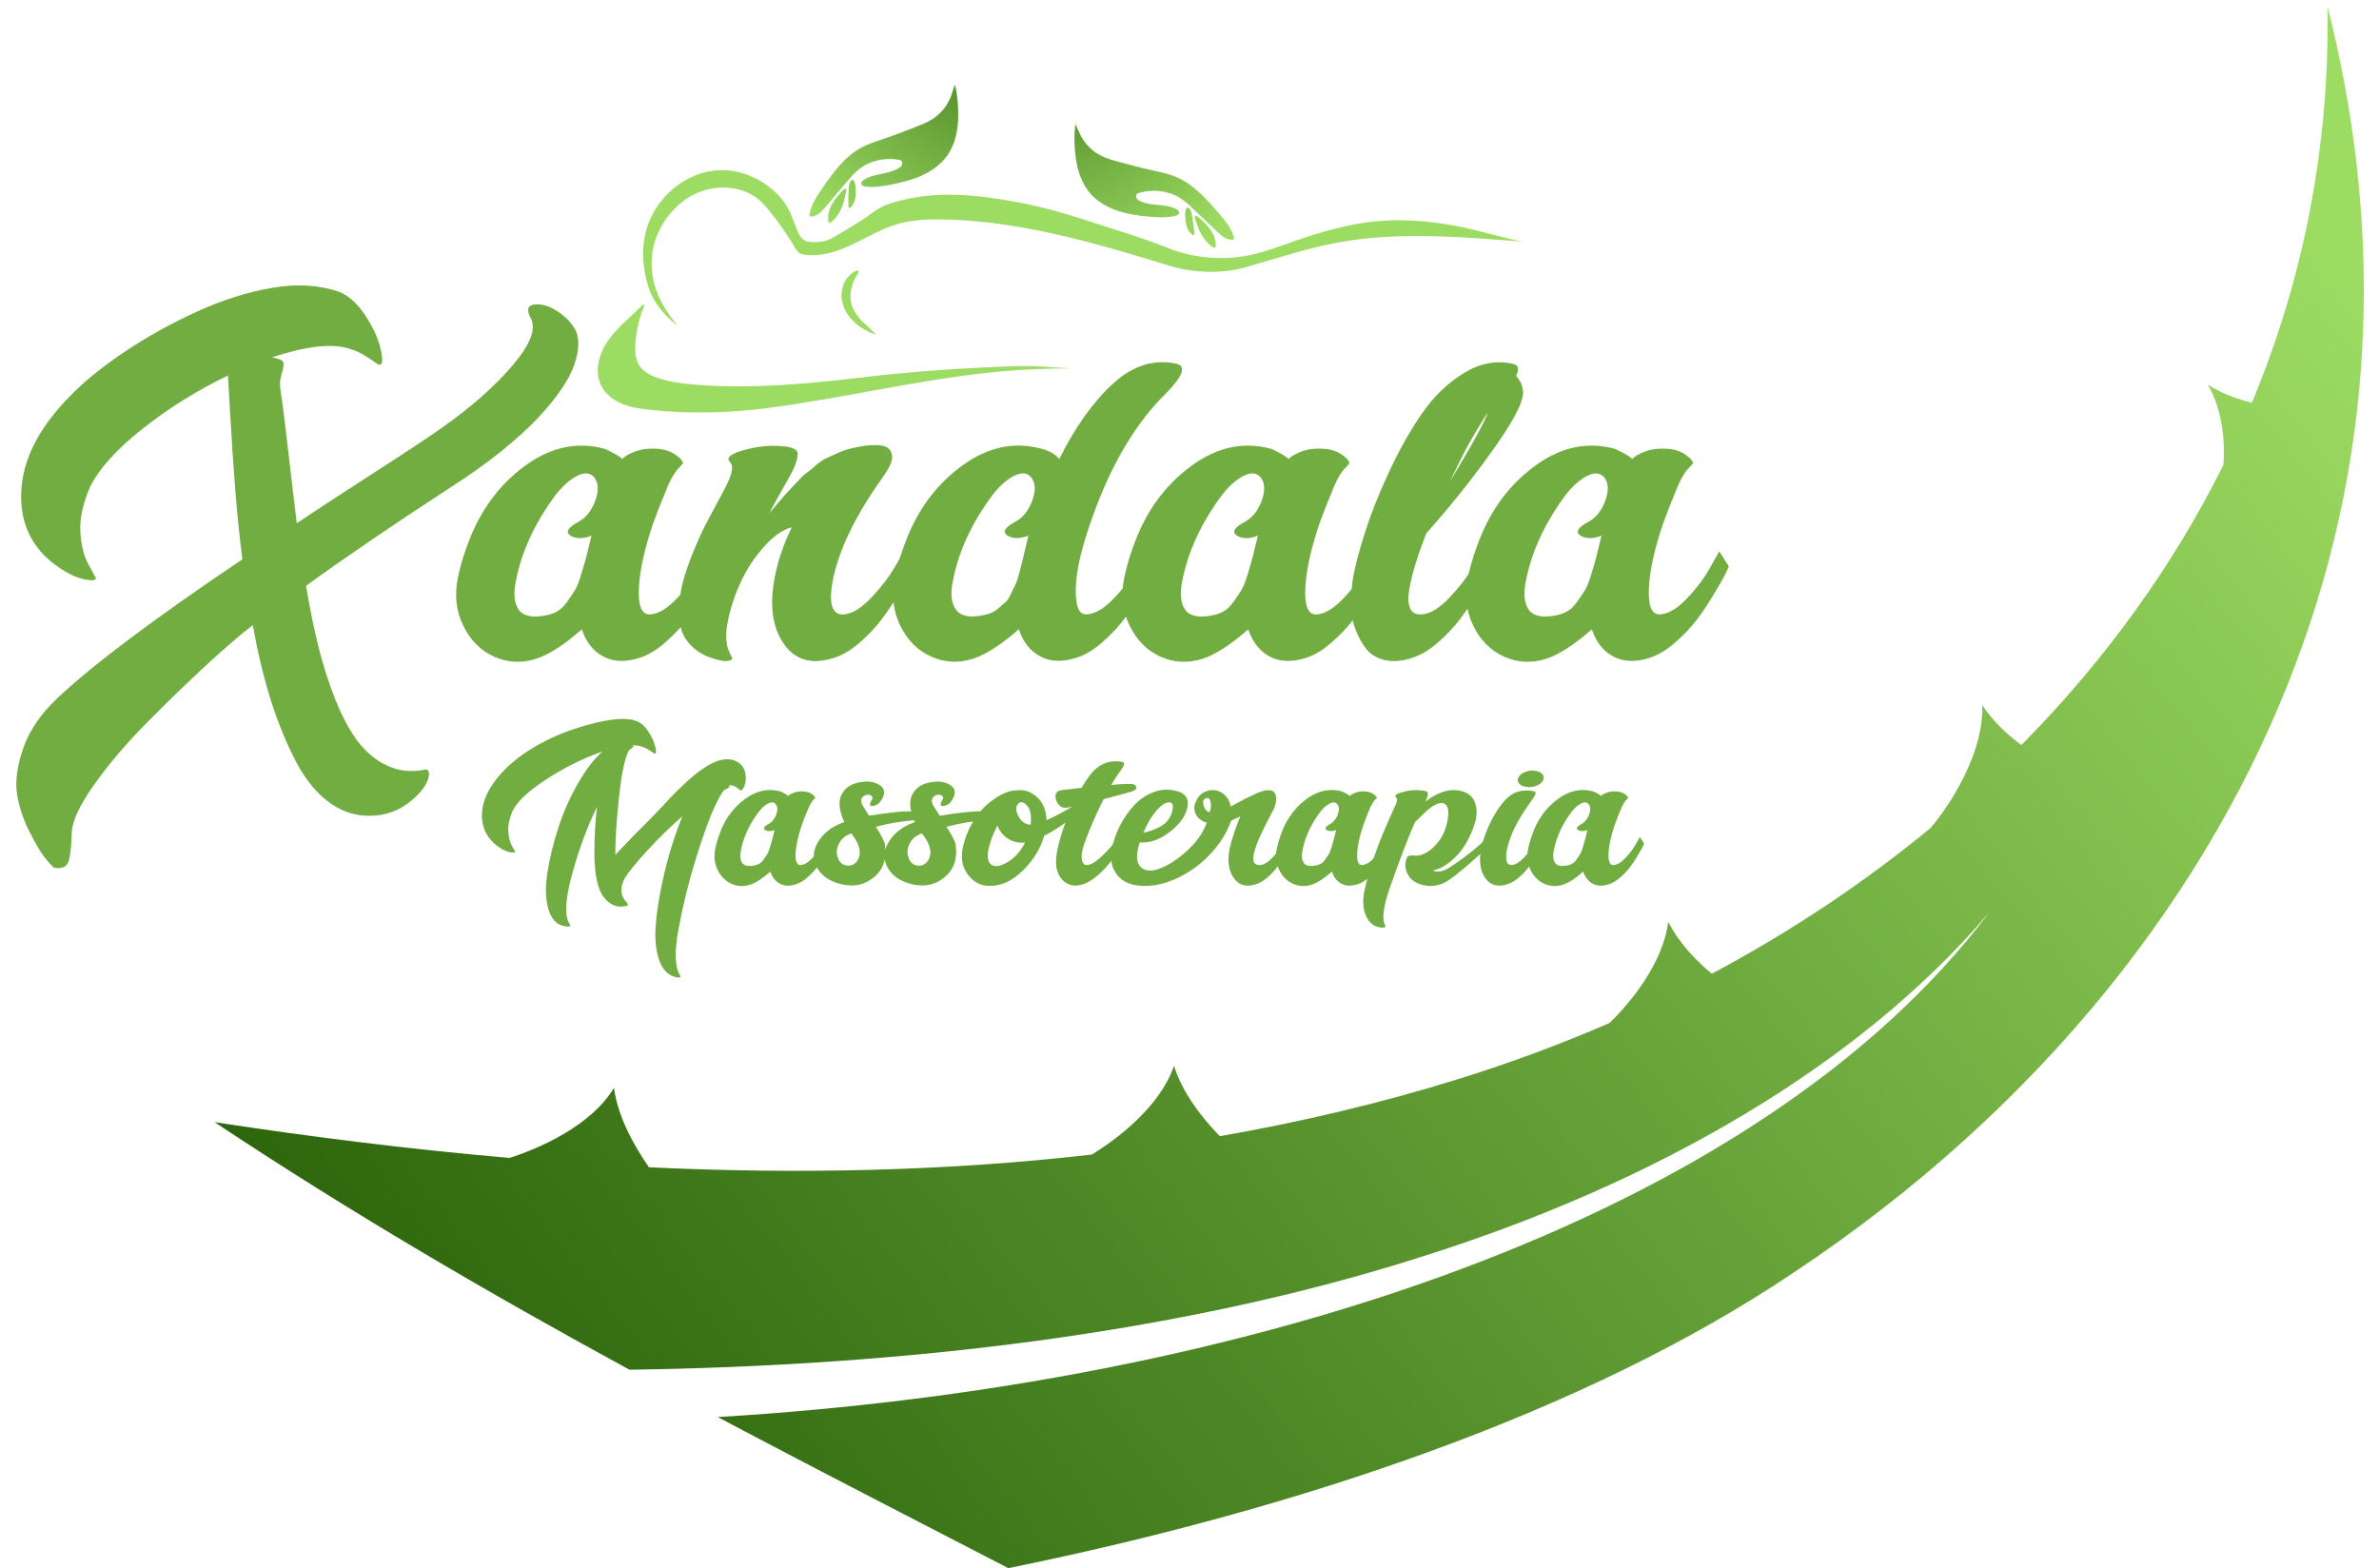 <svg width="135" height="89" viewBox="0 0 135 89" fill="none" xmlns="http://www.w3.org/2000/svg">
<path d="M5.363 32.681C5.514 32.848 5.446 32.933 5.16 32.933C4.553 32.902 3.872 32.606 3.114 32.044C1.901 31.133 1.266 29.925 1.205 28.422C1.115 26.371 2.084 24.344 4.115 22.338C4.903 21.548 5.91 20.742 7.138 19.922C8.366 19.102 9.71 18.357 11.171 17.689C12.633 17.022 14.06 16.57 15.456 16.334C16.849 16.099 18.1 16.171 19.205 16.549C19.767 16.763 20.268 17.205 20.715 17.882C21.164 18.559 21.454 19.189 21.592 19.773C21.728 20.357 21.72 20.665 21.569 20.695C21.509 20.71 21.411 20.665 21.273 20.557C21.136 20.451 20.928 20.315 20.647 20.147C20.366 19.981 20.061 19.85 19.727 19.759C18.743 19.485 17.309 19.661 15.431 20.283C15.81 20.344 16.021 20.434 16.069 20.555C16.114 20.676 16.087 20.89 15.989 21.194C15.891 21.499 15.865 21.794 15.91 22.083C16.016 22.752 16.174 24.013 16.387 25.866C16.601 27.719 16.751 28.995 16.842 29.692C17.841 29.025 18.99 28.273 20.285 27.437C21.581 26.601 22.635 25.919 23.444 25.386C24.255 24.854 24.834 24.459 25.182 24.2C26.757 23.092 28.058 21.941 29.078 20.748C30.102 19.557 30.445 18.655 30.113 18.049C29.855 17.563 29.948 17.304 30.385 17.273C30.9 17.243 31.445 17.472 32.022 17.958C32.263 18.171 32.454 18.391 32.591 18.619C32.742 18.863 32.818 19.154 32.818 19.497C32.818 19.839 32.746 20.226 32.603 20.659C32.459 21.092 32.209 21.571 31.854 22.094C31.498 22.618 31.049 23.164 30.513 23.735C29.976 24.304 29.293 24.922 28.467 25.592C27.641 26.261 26.706 26.928 25.661 27.598C22.327 29.77 19.563 31.653 17.366 33.248C17.579 34.509 17.809 35.648 18.06 36.666C18.311 37.684 18.628 38.682 19.014 39.663C19.399 40.642 19.827 41.444 20.297 42.068C20.766 42.69 21.328 43.155 21.979 43.457C22.629 43.76 23.334 43.837 24.092 43.684C24.258 43.654 24.343 43.737 24.343 43.936C24.328 44.346 24.047 44.801 23.502 45.302C22.882 45.879 22.161 46.206 21.343 46.282C20.404 46.372 19.548 46.147 18.775 45.609C18.002 45.07 17.34 44.268 16.785 43.204C16.231 42.139 15.759 40.983 15.365 39.729C14.971 38.476 14.63 37.06 14.343 35.481C13.63 36.028 12.748 36.787 11.696 37.759C10.642 38.731 9.529 39.81 8.356 40.994C7.181 42.179 6.182 43.351 5.356 44.514C4.53 45.677 4.102 46.584 4.072 47.236C4.042 48.238 3.959 48.84 3.821 49.036C3.67 49.25 3.412 49.318 3.048 49.242C2.912 49.106 2.744 48.919 2.548 48.684C2.352 48.448 2.067 47.97 1.696 47.25C1.324 46.528 1.083 45.803 0.968 45.074C0.855 44.344 0.972 43.474 1.32 42.465C1.669 41.455 2.32 40.502 3.276 39.606C5.29 37.708 8.782 35.088 13.753 31.745C13.587 30.424 13.449 29.08 13.344 27.713C13.238 26.346 13.148 24.991 13.07 23.646C12.995 22.302 12.95 21.523 12.935 21.311C11.177 22.162 9.563 23.168 8.094 24.331C6.625 25.491 5.631 26.59 5.116 27.622C4.707 28.564 4.522 29.411 4.56 30.163C4.598 30.915 4.745 31.526 5.003 31.997L5.367 32.681H5.363Z" fill="#71AD41"/>
<path d="M26.747 30.36C27.458 28.673 28.516 27.337 29.917 26.35C31.318 25.363 32.77 25.066 34.269 25.461C34.345 25.476 34.524 25.559 34.803 25.713C35.082 25.864 35.254 25.979 35.314 26.055C35.419 25.917 35.653 25.777 36.017 25.633C36.381 25.49 36.824 25.437 37.347 25.474C37.869 25.512 38.305 25.715 38.653 26.078C38.699 26.138 38.729 26.187 38.744 26.227C38.759 26.265 38.755 26.299 38.733 26.329C38.71 26.359 38.672 26.403 38.62 26.454C38.567 26.507 38.506 26.571 38.438 26.647C38.371 26.724 38.289 26.837 38.199 26.989C38.108 27.142 38.018 27.316 37.927 27.512C37.563 28.378 37.277 29.108 37.064 29.7C36.579 31.127 36.309 32.343 36.257 33.345C36.204 34.347 36.396 34.857 36.836 34.872C37.305 34.872 37.824 34.575 38.393 33.984C38.961 33.392 39.411 32.793 39.745 32.184L40.245 31.295L40.79 32.139C40.745 32.26 40.673 32.42 40.573 32.617C40.475 32.815 40.266 33.178 39.949 33.712C39.63 34.243 39.31 34.725 38.983 35.158C38.657 35.591 38.248 36.024 37.756 36.457C37.264 36.889 36.775 37.183 36.291 37.334C35.502 37.591 34.82 37.568 34.245 37.266C33.668 36.961 33.258 36.445 33.017 35.717C32.031 36.583 31.177 37.137 30.449 37.381C29.615 37.655 28.812 37.615 28.039 37.268C27.266 36.92 26.679 36.326 26.277 35.49C25.876 34.655 25.782 33.736 25.993 32.734C26.144 32.004 26.394 31.214 26.743 30.363L26.747 30.36ZM30.747 34.961C31.033 34.931 31.295 34.859 31.531 34.746C31.765 34.632 31.978 34.441 32.167 34.177C32.355 33.912 32.508 33.687 32.621 33.504C32.734 33.322 32.861 33.006 32.996 32.558C33.132 32.11 33.226 31.779 33.279 31.568C33.332 31.354 33.428 30.968 33.564 30.405C33.079 30.587 32.685 30.587 32.382 30.405C32.095 30.224 32.191 29.987 32.678 29.698L32.836 29.607C33.23 29.395 33.532 29.031 33.745 28.514C33.926 28.044 33.967 27.664 33.869 27.375C33.771 27.085 33.592 26.919 33.336 26.873C33.077 26.843 32.759 26.964 32.382 27.238C32.002 27.512 31.616 27.938 31.222 28.514C30.177 30.032 29.517 31.575 29.244 33.141C29.138 33.763 29.198 34.245 29.425 34.587C29.651 34.929 30.092 35.054 30.743 34.963L30.747 34.961Z" fill="#71AD41"/>
<path d="M41.382 27.19C41.58 26.719 41.595 26.4 41.428 26.233C41.201 26.006 41.405 25.793 42.04 25.596C42.919 25.324 43.768 25.239 44.586 25.345C45.026 25.405 45.254 25.536 45.269 25.732C45.269 26.052 45.118 26.483 44.814 27.031C44.769 27.107 44.601 27.404 44.315 27.92C44.026 28.436 43.807 28.838 43.655 29.128C43.715 29.052 43.889 28.848 44.177 28.513C44.465 28.179 44.647 27.974 44.722 27.897C44.797 27.819 44.961 27.645 45.21 27.373C45.461 27.099 45.642 26.925 45.755 26.85C45.868 26.774 46.042 26.634 46.278 26.428C46.511 26.224 46.717 26.084 46.891 26.006C47.064 25.931 47.273 25.836 47.517 25.723C47.758 25.609 48.005 25.521 48.256 25.46C48.507 25.4 48.774 25.347 49.063 25.301C49.517 25.241 49.877 25.244 50.143 25.313C50.407 25.381 50.568 25.556 50.62 25.836C50.673 26.118 50.487 26.547 50.064 27.124C48.52 29.296 47.579 31.255 47.245 33.001C47.032 34.172 47.192 34.794 47.722 34.871H47.88C48.35 34.841 48.869 34.525 49.438 33.926C50.006 33.327 50.456 32.739 50.79 32.16L51.29 31.294L51.835 32.137C51.79 32.258 51.718 32.419 51.62 32.616C51.522 32.814 51.312 33.177 50.994 33.71C50.675 34.242 50.355 34.724 50.028 35.157C49.702 35.59 49.293 36.022 48.801 36.455C48.309 36.888 47.82 37.181 47.336 37.333C46.078 37.743 45.124 37.476 44.473 36.535C43.822 35.593 43.655 34.325 43.973 32.731C44.139 31.835 44.458 30.901 44.928 29.929C44.428 30.05 43.905 30.415 43.359 31.022C42.814 31.631 42.367 32.313 42.018 33.073C41.669 33.833 41.424 34.605 41.279 35.385C41.133 36.168 41.215 36.796 41.518 37.264C41.593 37.403 41.533 37.482 41.337 37.505C41.139 37.527 41.011 37.523 40.95 37.493C40.313 37.372 39.802 37.147 39.416 36.82C39.029 36.493 38.776 36.124 38.656 35.714C38.535 35.304 38.497 34.826 38.542 34.279C38.588 33.733 38.69 33.202 38.85 32.684C39.008 32.168 39.214 31.614 39.465 31.02C39.715 30.428 39.957 29.916 40.192 29.483C40.426 29.05 40.666 28.606 40.909 28.15C41.152 27.695 41.311 27.375 41.386 27.194L41.382 27.19Z" fill="#71AD41"/>
<path d="M66.79 20.65C67.32 20.803 67.117 21.357 66.177 22.314C64.496 23.955 63.125 26.233 62.065 29.148C61.246 31.366 60.92 33.029 61.088 34.137C61.148 34.623 61.329 34.867 61.633 34.867C62.102 34.867 62.621 34.57 63.191 33.978C63.758 33.386 64.209 32.787 64.543 32.178L65.042 31.29L65.587 32.133C65.542 32.254 65.47 32.415 65.372 32.611C65.272 32.81 65.065 33.173 64.746 33.706C64.428 34.237 64.107 34.719 63.781 35.152C63.455 35.585 63.045 36.018 62.553 36.451C62.061 36.884 61.573 37.177 61.088 37.328C60.3 37.585 59.617 37.563 59.042 37.26C58.465 36.956 58.056 36.44 57.814 35.712C56.828 36.578 55.974 37.132 55.246 37.376C54.413 37.65 53.609 37.61 52.836 37.262C52.063 36.914 51.477 36.321 51.075 35.485C50.673 34.649 50.577 33.731 50.79 32.729C50.941 31.999 51.192 31.209 51.541 30.358C52.252 28.672 53.309 27.335 54.711 26.348C56.112 25.361 57.564 25.064 59.063 25.459C59.517 25.565 59.866 25.764 60.109 26.051C61.018 24.229 62.036 22.799 63.166 21.767C64.294 20.733 65.502 20.363 66.79 20.65ZM58.359 30.401C57.875 30.583 57.481 30.583 57.177 30.401C56.89 30.22 56.987 29.983 57.473 29.694L57.632 29.604C58.026 29.392 58.327 29.027 58.54 28.511C58.721 28.04 58.763 27.66 58.665 27.371C58.567 27.082 58.388 26.915 58.131 26.87C57.873 26.84 57.554 26.961 57.177 27.235C56.798 27.509 56.413 27.934 56.017 28.511C54.973 30.029 54.313 31.572 54.041 33.137C53.935 33.759 54 34.241 54.233 34.583C54.467 34.925 54.905 35.05 55.54 34.959C55.768 34.929 55.972 34.884 56.155 34.823C56.336 34.763 56.502 34.664 56.655 34.526C56.806 34.389 56.934 34.279 57.041 34.196C57.147 34.112 57.252 33.952 57.36 33.717C57.467 33.483 57.55 33.311 57.611 33.205C57.671 33.099 57.743 32.889 57.826 32.577C57.909 32.265 57.965 32.05 57.995 31.929C58.026 31.808 58.086 31.553 58.176 31.167C58.267 30.779 58.327 30.526 58.358 30.403L58.359 30.401Z" fill="#71AD41"/>
<path d="M64.563 30.36C65.274 28.673 66.332 27.337 67.733 26.35C69.134 25.363 70.586 25.066 72.085 25.461C72.161 25.476 72.34 25.559 72.619 25.713C72.898 25.864 73.07 25.979 73.13 26.055C73.236 25.917 73.47 25.777 73.834 25.633C74.197 25.49 74.641 25.437 75.163 25.474C75.685 25.512 76.121 25.715 76.47 26.078C76.515 26.138 76.545 26.187 76.56 26.227C76.575 26.265 76.572 26.299 76.549 26.329C76.526 26.359 76.489 26.403 76.436 26.454C76.383 26.507 76.323 26.571 76.255 26.647C76.187 26.724 76.106 26.837 76.015 26.989C75.925 27.142 75.834 27.316 75.744 27.512C75.38 28.378 75.093 29.108 74.88 29.7C74.395 31.127 74.126 32.343 74.073 33.345C74.02 34.347 74.213 34.857 74.652 34.872C75.121 34.872 75.64 34.575 76.21 33.984C76.777 33.392 77.228 32.793 77.562 32.184L78.061 31.295L78.606 32.139C78.561 32.26 78.489 32.42 78.389 32.617C78.291 32.815 78.082 33.178 77.765 33.712C77.447 34.243 77.126 34.725 76.8 35.158C76.474 35.591 76.064 36.024 75.572 36.457C75.08 36.889 74.592 37.183 74.107 37.334C73.319 37.591 72.636 37.568 72.061 37.266C71.484 36.961 71.075 36.445 70.833 35.717C69.847 36.583 68.993 37.137 68.265 37.381C67.431 37.655 66.628 37.615 65.855 37.268C65.082 36.92 64.495 36.326 64.094 35.49C63.692 34.655 63.598 33.736 63.809 32.734C63.96 32.004 64.211 31.214 64.559 30.363L64.563 30.36ZM68.563 34.961C68.85 34.931 69.112 34.859 69.347 34.746C69.581 34.632 69.794 34.441 69.983 34.177C70.171 33.912 70.324 33.687 70.437 33.504C70.55 33.322 70.677 33.006 70.813 32.558C70.948 32.11 71.043 31.779 71.095 31.568C71.148 31.354 71.244 30.968 71.38 30.405C70.895 30.587 70.501 30.587 70.198 30.405C69.911 30.224 70.007 29.987 70.494 29.698L70.652 29.607C71.046 29.395 71.348 29.031 71.561 28.514C71.742 28.044 71.784 27.664 71.686 27.375C71.588 27.085 71.409 26.919 71.152 26.873C70.894 26.843 70.575 26.964 70.198 27.238C69.819 27.512 69.432 27.938 69.038 28.514C67.993 30.032 67.333 31.575 67.06 33.141C66.954 33.763 67.015 34.245 67.241 34.587C67.467 34.929 67.909 35.054 68.559 34.963L68.563 34.961Z" fill="#71AD41"/>
<path d="M80.153 37.329C79.577 37.525 79.057 37.571 78.595 37.465C78.133 37.359 77.777 37.145 77.528 36.828C77.277 36.508 77.069 36.124 76.902 35.676C76.736 35.228 76.655 34.746 76.662 34.228C76.67 33.712 76.711 33.211 76.787 32.725C76.937 31.98 77.173 31.111 77.49 30.116C77.809 29.122 78.255 28.005 78.831 26.768C79.406 25.53 80.028 24.43 80.694 23.464C81.361 22.499 82.151 21.736 83.068 21.174C83.984 20.613 84.912 20.437 85.851 20.651C86.17 20.711 86.23 20.94 86.032 21.335C86.243 21.562 86.374 21.828 86.419 22.133C86.524 22.649 85.987 23.743 84.805 25.413C83.622 27.084 82.334 28.702 80.941 30.266C80.683 30.92 80.475 31.508 80.317 32.032C80.158 32.555 80.039 33.045 79.964 33.5C79.889 33.956 79.911 34.306 80.032 34.548C80.153 34.792 80.373 34.898 80.692 34.867C81.161 34.837 81.68 34.521 82.249 33.922C82.817 33.323 83.268 32.735 83.602 32.156L84.101 31.29L84.646 32.133C84.601 32.255 84.529 32.415 84.431 32.612C84.333 32.81 84.124 33.173 83.805 33.706C83.487 34.238 83.166 34.72 82.84 35.153C82.513 35.586 82.104 36.019 81.612 36.452C81.12 36.885 80.632 37.178 80.147 37.329H80.153ZM82.266 27.349C83.554 25.222 84.273 23.908 84.426 23.407C83.971 24.12 83.607 24.728 83.334 25.229C83.213 25.411 82.857 26.118 82.266 27.349Z" fill="#71AD41"/>
<path d="M84.062 30.36C84.773 28.673 85.831 27.337 87.232 26.35C88.633 25.363 90.085 25.066 91.584 25.461C91.659 25.476 91.838 25.559 92.118 25.713C92.397 25.864 92.568 25.979 92.629 26.055C92.734 25.917 92.968 25.777 93.332 25.633C93.696 25.49 94.139 25.437 94.661 25.474C95.184 25.512 95.619 25.715 95.968 26.078C96.013 26.138 96.044 26.187 96.059 26.227C96.074 26.265 96.07 26.299 96.047 26.329C96.025 26.359 95.987 26.403 95.934 26.454C95.881 26.507 95.821 26.571 95.753 26.647C95.685 26.724 95.604 26.837 95.514 26.989C95.423 27.142 95.333 27.316 95.242 27.512C94.878 28.378 94.592 29.108 94.379 29.7C93.894 31.127 93.624 32.343 93.571 33.345C93.519 34.347 93.711 34.857 94.15 34.872C94.62 34.872 95.138 34.575 95.708 33.984C96.275 33.392 96.726 32.793 97.06 32.184L97.56 31.295L98.105 32.139C98.059 32.26 97.988 32.42 97.888 32.617C97.79 32.815 97.58 33.178 97.264 33.712C96.945 34.243 96.624 34.725 96.298 35.158C95.972 35.591 95.563 36.024 95.07 36.457C94.578 36.889 94.09 37.183 93.605 37.334C92.817 37.591 92.135 37.568 91.559 37.266C90.982 36.961 90.573 36.445 90.332 35.717C89.346 36.583 88.491 37.137 87.763 37.381C86.93 37.655 86.127 37.615 85.353 37.268C84.58 36.92 83.994 36.326 83.592 35.49C83.191 34.655 83.096 33.736 83.307 32.734C83.458 32.004 83.709 31.214 84.058 30.363L84.062 30.36ZM88.061 34.961C88.348 34.931 88.61 34.859 88.846 34.746C89.08 34.632 89.293 34.441 89.481 34.177C89.67 33.912 89.823 33.687 89.936 33.504C90.049 33.322 90.175 33.006 90.311 32.558C90.447 32.11 90.541 31.779 90.594 31.568C90.647 31.354 90.743 30.968 90.879 30.405C90.394 30.587 90 30.587 89.696 30.405C89.41 30.224 89.506 29.987 89.992 29.698L90.151 29.607C90.545 29.395 90.847 29.031 91.06 28.514C91.241 28.044 91.282 27.664 91.184 27.375C91.086 27.085 90.907 26.919 90.65 26.873C90.392 26.843 90.073 26.964 89.696 27.238C89.317 27.512 88.931 27.938 88.537 28.514C87.492 30.032 86.832 31.575 86.558 33.141C86.453 33.763 86.513 34.245 86.739 34.587C86.966 34.929 87.407 35.054 88.058 34.963L88.061 34.961Z" fill="#71AD41"/>
<path d="M34.187 42.653C33.136 43.018 32.093 43.53 31.06 44.192C30.027 44.854 29.369 45.464 29.086 46.024C28.905 46.449 28.824 46.829 28.843 47.164C28.863 47.498 28.927 47.771 29.035 47.979L29.206 48.283C29.267 48.357 29.237 48.391 29.116 48.385C28.854 48.385 28.554 48.26 28.216 48.011C27.672 47.599 27.381 47.058 27.347 46.391C27.321 45.729 27.549 45.063 28.035 44.396C28.52 43.729 29.167 43.131 29.98 42.609C30.792 42.086 31.692 41.662 32.682 41.339C34.324 40.812 35.469 40.674 36.116 40.923C36.37 41.018 36.597 41.216 36.793 41.521C36.987 41.825 37.117 42.107 37.181 42.366C37.245 42.625 37.243 42.763 37.177 42.776C37.151 42.776 37.104 42.751 37.04 42.704C36.976 42.657 36.881 42.596 36.757 42.523C36.632 42.449 36.495 42.39 36.348 42.35C36.24 42.316 36.078 42.3 35.863 42.3C35.897 42.3 35.92 42.315 35.929 42.345C35.94 42.375 35.935 42.402 35.914 42.42C35.901 42.434 35.857 42.466 35.782 42.517C35.706 42.568 35.667 42.609 35.661 42.644C35.439 43.09 35.26 43.971 35.122 45.286C34.984 46.602 34.914 47.68 34.914 48.517C35.554 47.837 36.278 47.094 37.087 46.29C37.181 46.196 37.323 46.047 37.511 45.844C37.7 45.642 37.879 45.451 38.047 45.271C38.215 45.094 38.416 44.889 38.654 44.664C38.89 44.438 39.11 44.237 39.316 44.061C39.521 43.886 39.746 43.719 39.993 43.56C40.238 43.402 40.466 43.284 40.675 43.205C40.883 43.127 41.096 43.092 41.311 43.093C41.526 43.097 41.722 43.156 41.897 43.271C42.12 43.421 42.252 43.629 42.297 43.895C42.34 44.162 42.325 44.39 42.252 44.583C42.178 44.776 42.105 44.869 42.029 44.861C42.022 44.861 41.952 44.808 41.816 44.704C41.682 44.6 41.524 44.555 41.341 44.568C41.375 44.576 41.394 44.595 41.398 44.629C41.401 44.663 41.39 44.685 41.362 44.7L41.069 44.863C40.941 45.018 40.777 45.313 40.575 45.744C40.259 46.419 39.897 47.415 39.489 48.731C39.082 50.049 38.756 51.367 38.511 52.692C38.264 54.015 38.294 54.906 38.596 55.365C38.643 55.425 38.622 55.461 38.535 55.471C38.447 55.48 38.39 55.478 38.364 55.465C37.905 55.357 37.585 55.026 37.4 54.473C37.215 53.919 37.151 53.276 37.208 52.542C37.264 51.809 37.383 51.024 37.56 50.183C37.737 49.344 37.932 48.597 38.141 47.945C38.35 47.292 38.544 46.754 38.727 46.33C38.047 46.91 37.368 47.572 36.693 48.315C36.016 49.058 35.601 49.574 35.446 49.864C35.339 50.06 35.277 50.264 35.265 50.482C35.252 50.697 35.312 50.896 35.446 51.079C35.588 51.234 35.65 51.332 35.633 51.372C35.616 51.412 35.488 51.44 35.245 51.453C35.09 51.461 34.935 51.429 34.781 51.357C34.626 51.285 34.462 51.153 34.29 50.956C34.119 50.76 33.983 50.446 33.881 50.009C33.779 49.574 33.73 49.041 33.73 48.413C33.73 47.461 33.781 46.587 33.881 45.791C33.308 46.96 32.831 48.257 32.446 49.686C32.061 51.113 32.029 52.043 32.344 52.474C32.391 52.535 32.371 52.571 32.284 52.58C32.195 52.59 32.139 52.588 32.112 52.575C31.641 52.527 31.317 52.221 31.137 51.658C30.96 51.094 30.932 50.4 31.056 49.576C31.181 48.754 31.386 47.897 31.673 47.009C31.96 46.12 32.331 45.277 32.789 44.477C33.248 43.678 33.715 43.067 34.194 42.649L34.187 42.653Z" fill="#71AD41"/>
<path d="M40.922 47.09C41.239 46.341 41.708 45.748 42.331 45.307C42.953 44.869 43.598 44.736 44.265 44.912C44.299 44.92 44.379 44.958 44.503 45.024C44.627 45.092 44.703 45.143 44.731 45.177C44.778 45.116 44.882 45.054 45.044 44.99C45.206 44.925 45.403 44.903 45.635 44.92C45.866 44.937 46.061 45.026 46.215 45.188C46.236 45.215 46.249 45.237 46.255 45.254C46.262 45.271 46.261 45.286 46.251 45.3C46.242 45.313 46.225 45.332 46.2 45.356C46.176 45.381 46.149 45.409 46.119 45.441C46.089 45.474 46.053 45.527 46.014 45.593C45.974 45.661 45.932 45.738 45.893 45.825C45.731 46.211 45.602 46.534 45.508 46.797C45.293 47.432 45.172 47.973 45.15 48.417C45.125 48.863 45.212 49.088 45.408 49.096C45.617 49.096 45.848 48.964 46.1 48.701C46.353 48.438 46.553 48.172 46.702 47.901L46.924 47.506L47.168 47.88C47.147 47.933 47.115 48.005 47.071 48.092C47.028 48.181 46.936 48.342 46.794 48.578C46.653 48.814 46.51 49.028 46.364 49.221C46.219 49.414 46.038 49.606 45.819 49.797C45.6 49.99 45.382 50.121 45.169 50.187C44.818 50.3 44.514 50.291 44.26 50.157C44.003 50.022 43.822 49.792 43.715 49.468C43.277 49.854 42.896 50.1 42.574 50.208C42.203 50.329 41.846 50.313 41.503 50.157C41.16 50.002 40.899 49.739 40.72 49.366C40.541 48.994 40.5 48.587 40.594 48.141C40.662 47.818 40.773 47.466 40.928 47.088L40.922 47.09ZM42.7 49.136C42.828 49.122 42.945 49.09 43.049 49.039C43.155 48.988 43.247 48.905 43.332 48.786C43.417 48.667 43.483 48.569 43.534 48.487C43.585 48.406 43.639 48.266 43.7 48.068C43.76 47.869 43.802 47.721 43.826 47.627C43.851 47.532 43.892 47.361 43.952 47.111C43.737 47.192 43.562 47.192 43.426 47.111C43.298 47.03 43.341 46.926 43.556 46.797L43.628 46.757C43.803 46.663 43.937 46.502 44.032 46.272C44.113 46.062 44.132 45.893 44.088 45.765C44.043 45.636 43.966 45.562 43.851 45.542C43.737 45.529 43.596 45.581 43.426 45.704C43.257 45.825 43.087 46.014 42.911 46.272C42.446 46.946 42.153 47.633 42.033 48.327C41.986 48.602 42.012 48.818 42.114 48.969C42.216 49.12 42.41 49.177 42.7 49.136Z" fill="#71AD41"/>
<path d="M49.014 44.365C49.412 44.331 49.734 44.412 49.983 44.609C50.232 44.803 50.236 45.085 49.992 45.448C49.879 45.618 49.727 45.715 49.538 45.741C49.417 45.754 49.359 45.718 49.366 45.63C49.374 45.582 49.397 45.526 49.438 45.457C49.551 45.295 49.532 45.183 49.378 45.123C49.229 45.075 49.095 45.106 48.974 45.214C48.846 45.329 48.833 45.488 48.935 45.69C48.948 45.718 49.076 45.921 49.319 46.299C50.404 46.123 51.162 46.04 51.592 46.045C51.754 46.045 51.889 46.106 52.001 46.227C52.112 46.348 52.118 46.454 52.016 46.541C51.214 46.596 50.443 46.722 49.702 46.926C49.823 47.123 49.9 47.246 49.93 47.295C49.96 47.346 50.015 47.446 50.092 47.599C50.17 47.751 50.213 47.872 50.224 47.959C50.234 48.047 50.243 48.163 50.249 48.308C50.255 48.454 50.241 48.607 50.209 48.77C50.115 49.25 49.842 49.639 49.385 49.94C48.931 50.24 48.407 50.325 47.815 50.199C47.275 50.084 46.864 49.866 46.581 49.547C46.298 49.227 46.166 48.885 46.183 48.524C46.2 48.163 46.361 47.805 46.662 47.456C46.964 47.106 47.383 46.837 47.914 46.656C47.739 46.291 47.648 45.951 47.641 45.633C47.635 45.316 47.745 45.038 47.969 44.798C48.195 44.557 48.542 44.416 49.014 44.368V44.365ZM48.307 47.301C48.003 47.403 47.781 47.577 47.639 47.822C47.498 48.07 47.454 48.31 47.509 48.547C47.59 48.891 47.764 49.084 48.035 49.123C48.29 49.163 48.495 49.072 48.65 48.849C48.872 48.513 48.829 48.093 48.52 47.594C48.459 47.499 48.388 47.401 48.307 47.301Z" fill="#71AD41"/>
<path d="M53.023 44.365C53.42 44.331 53.743 44.412 53.992 44.609C54.241 44.803 54.244 45.085 54.001 45.448C53.888 45.618 53.735 45.715 53.547 45.741C53.426 45.754 53.368 45.718 53.375 45.63C53.383 45.582 53.405 45.526 53.447 45.457C53.56 45.295 53.541 45.183 53.386 45.123C53.237 45.075 53.103 45.106 52.983 45.214C52.855 45.329 52.841 45.488 52.943 45.69C52.956 45.718 53.085 45.921 53.328 46.299C54.412 46.123 55.17 46.04 55.6 46.045C55.762 46.045 55.898 46.106 56.009 46.227C56.121 46.348 56.126 46.454 56.025 46.541C55.223 46.596 54.452 46.722 53.711 46.926C53.831 47.123 53.909 47.246 53.939 47.295C53.969 47.346 54.024 47.446 54.101 47.599C54.178 47.751 54.222 47.872 54.233 47.959C54.242 48.047 54.252 48.163 54.258 48.308C54.263 48.454 54.25 48.607 54.218 48.77C54.124 49.25 53.85 49.639 53.394 49.94C52.94 50.24 52.415 50.325 51.823 50.199C51.284 50.084 50.873 49.866 50.59 49.547C50.307 49.227 50.175 48.885 50.192 48.524C50.209 48.163 50.369 47.805 50.671 47.456C50.975 47.104 51.391 46.837 51.923 46.656C51.748 46.291 51.657 45.951 51.65 45.633C51.644 45.316 51.753 45.038 51.978 44.798C52.204 44.557 52.551 44.416 53.023 44.368V44.365ZM52.315 47.301C52.012 47.403 51.789 47.577 51.648 47.822C51.506 48.07 51.463 48.31 51.518 48.547C51.599 48.891 51.772 49.084 52.044 49.123C52.298 49.163 52.504 49.072 52.658 48.849C52.881 48.513 52.838 48.093 52.528 47.594C52.468 47.499 52.396 47.401 52.315 47.301Z" fill="#71AD41"/>
<path d="M54.629 48.142C54.731 47.643 54.903 47.178 55.15 46.75C55.395 46.321 55.666 45.973 55.963 45.707C56.259 45.44 56.56 45.23 56.868 45.079C57.173 44.928 57.452 44.852 57.701 44.852C58.186 44.799 58.606 44.968 58.963 45.359C59.232 45.671 59.374 46.068 59.387 46.554C59.63 46.446 59.902 46.31 60.206 46.144C60.509 45.979 60.747 45.841 60.922 45.733L61.194 45.571L61.356 45.985C60.649 46.593 59.949 47.076 59.255 47.433C59.046 48.155 58.652 48.803 58.073 49.376C57.494 49.951 56.898 50.25 56.285 50.278V50.267C55.767 50.322 55.331 50.134 54.976 49.705C54.624 49.276 54.507 48.756 54.629 48.14V48.142ZM56.598 46.856C56.321 47.389 56.147 47.879 56.072 48.323C56.025 48.599 56.053 48.819 56.157 48.975C56.261 49.134 56.455 49.187 56.738 49.133C57.356 48.923 57.835 48.484 58.171 47.817H58.161C57.818 47.856 57.503 47.788 57.217 47.609C56.93 47.429 56.722 47.178 56.596 46.854L56.598 46.856ZM58.486 46.805C58.525 46.529 58.512 46.268 58.446 46.026C58.42 45.924 58.369 45.83 58.295 45.739C58.222 45.648 58.135 45.582 58.037 45.54C57.939 45.501 57.846 45.535 57.76 45.642C57.626 45.805 57.639 46.036 57.799 46.336C57.962 46.637 58.19 46.794 58.486 46.807V46.805Z" fill="#71AD41"/>
<path d="M63.688 43.24C63.822 43.268 63.822 43.386 63.688 43.595C63.668 43.629 63.577 43.758 63.417 43.981C63.302 44.144 63.185 44.333 63.062 44.548C63.811 44.48 64.235 44.471 64.335 44.518C64.469 44.592 64.516 44.669 64.477 44.751C64.437 44.832 64.314 44.9 64.113 44.953C64.066 44.966 63.969 44.992 63.826 45.034C63.681 45.074 63.492 45.125 63.26 45.185C63.028 45.246 62.817 45.303 62.629 45.357C62.333 45.938 62.061 46.531 61.816 47.135C61.569 47.739 61.431 48.152 61.397 48.375C61.363 48.611 61.373 48.792 61.427 48.921C61.482 49.05 61.573 49.108 61.701 49.093C61.903 49.08 62.159 48.931 62.468 48.647C62.778 48.363 63.034 48.084 63.236 47.806L63.549 47.392L63.72 47.908C63.687 47.962 63.643 48.032 63.588 48.121C63.536 48.208 63.422 48.369 63.255 48.602C63.087 48.834 62.917 49.048 62.745 49.241C62.574 49.433 62.37 49.622 62.135 49.808C61.899 49.995 61.674 50.12 61.458 50.188C61.133 50.29 60.85 50.282 60.609 50.167C60.366 50.053 60.181 49.861 60.055 49.59C59.885 49.22 59.885 48.687 60.055 47.991C60.222 47.295 60.483 46.564 60.831 45.794C60.617 45.834 60.475 45.851 60.407 45.845C60.273 45.845 60.149 45.768 60.039 45.616C59.93 45.465 59.881 45.308 59.898 45.146C59.915 44.983 60.015 44.887 60.196 44.853C60.539 44.813 60.933 44.766 61.377 44.711C61.544 44.427 61.701 44.191 61.842 44.002C62.334 43.361 62.951 43.108 63.69 43.242L63.688 43.24Z" fill="#71AD41"/>
<path d="M69.86 46.592C69.617 47.274 69.212 47.913 68.644 48.511C68.075 49.108 67.411 49.575 66.649 49.908C65.889 50.242 65.15 50.352 64.437 50.237C63.945 50.155 63.571 49.927 63.317 49.547C63.06 49.169 62.991 48.7 63.104 48.14C63.192 47.702 63.345 47.269 63.564 46.843C63.783 46.418 64.049 46.036 64.362 45.699C64.675 45.361 65.044 45.113 65.467 44.955C65.891 44.796 66.328 44.777 66.781 44.898C67.273 45.026 67.475 45.327 67.386 45.8C67.305 46.246 67.019 46.677 66.528 47.096C65.921 47.616 65.302 47.855 64.669 47.815C64.622 47.97 64.58 48.138 64.548 48.322C64.48 48.747 64.552 49.051 64.761 49.233C64.971 49.414 65.25 49.46 65.599 49.365C66.125 49.216 66.683 48.883 67.275 48.363C67.867 47.843 68.269 47.286 68.476 46.692C68.167 46.597 67.958 46.431 67.85 46.191C67.743 45.951 67.745 45.72 67.86 45.497C67.993 45.187 68.207 44.985 68.497 44.89C68.785 44.796 69.063 44.83 69.33 44.992C69.596 45.155 69.768 45.414 69.841 45.771C69.907 45.737 69.949 45.715 69.962 45.701H69.972C70.422 45.452 70.82 45.249 71.163 45.093C71.467 44.943 71.716 44.864 71.912 44.849C72.106 44.836 72.242 44.877 72.316 44.975C72.389 45.074 72.425 45.198 72.421 45.35C72.417 45.501 72.38 45.675 72.304 45.871C72.283 45.919 72.206 46.068 72.072 46.318C71.399 47.586 71.082 48.41 71.122 48.788C71.143 49.012 71.273 49.112 71.516 49.093C71.725 49.08 71.955 48.94 72.208 48.673C72.461 48.407 72.661 48.146 72.81 47.889L73.032 47.503L73.275 47.877C73.255 47.93 73.222 48.002 73.179 48.089C73.134 48.178 73.041 48.339 72.9 48.575C72.759 48.811 72.615 49.025 72.472 49.218C72.327 49.41 72.146 49.603 71.927 49.794C71.708 49.987 71.491 50.118 71.276 50.184C70.724 50.365 70.302 50.248 70.009 49.828C69.715 49.41 69.64 48.847 69.781 48.138C69.828 47.923 69.919 47.616 70.049 47.221C70.181 46.826 70.292 46.531 70.388 46.335C70.341 46.355 70.256 46.391 70.136 46.446C70.015 46.501 69.922 46.548 69.862 46.588L69.86 46.592ZM64.88 47.261C65.184 47.208 65.487 47.1 65.795 46.941C66.1 46.783 66.321 46.552 66.457 46.248C66.477 46.195 66.496 46.132 66.513 46.066C66.53 46 66.543 45.924 66.553 45.843C66.562 45.762 66.553 45.694 66.523 45.635C66.492 45.577 66.443 45.546 66.376 45.539C66.174 45.526 65.947 45.654 65.698 45.924C65.395 46.25 65.123 46.694 64.88 47.261ZM68.627 46.096C68.701 45.989 68.729 45.817 68.708 45.58C68.674 45.31 68.567 45.227 68.384 45.327C68.269 45.395 68.242 45.527 68.303 45.728C68.363 45.926 68.471 46.049 68.625 46.096H68.627Z" fill="#71AD41"/>
<path d="M72.789 47.09C73.106 46.341 73.575 45.748 74.197 45.307C74.82 44.869 75.465 44.736 76.132 44.912C76.166 44.92 76.245 44.958 76.37 45.024C76.494 45.092 76.57 45.143 76.598 45.177C76.645 45.116 76.749 45.054 76.911 44.99C77.073 44.925 77.269 44.903 77.501 44.92C77.733 44.937 77.927 45.026 78.082 45.188C78.103 45.215 78.116 45.237 78.122 45.254C78.129 45.271 78.127 45.286 78.118 45.3C78.108 45.313 78.091 45.332 78.067 45.356C78.042 45.381 78.016 45.409 77.986 45.441C77.956 45.474 77.92 45.527 77.88 45.593C77.841 45.661 77.799 45.738 77.76 45.825C77.597 46.211 77.469 46.534 77.375 46.797C77.16 47.432 77.039 47.973 77.016 48.417C76.992 48.863 77.079 49.088 77.275 49.096C77.484 49.096 77.714 48.964 77.967 48.701C78.22 48.438 78.419 48.172 78.569 47.901L78.791 47.506L79.034 47.88C79.013 47.933 78.981 48.005 78.938 48.092C78.895 48.181 78.802 48.342 78.661 48.578C78.519 48.814 78.376 49.028 78.231 49.221C78.086 49.414 77.905 49.606 77.686 49.797C77.467 49.99 77.249 50.121 77.035 50.187C76.685 50.3 76.381 50.291 76.126 50.157C75.87 50.022 75.689 49.792 75.582 49.468C75.144 49.854 74.763 50.1 74.441 50.208C74.069 50.329 73.713 50.313 73.37 50.157C73.026 50.002 72.766 49.739 72.587 49.366C72.408 48.994 72.366 48.587 72.461 48.141C72.528 47.818 72.64 47.466 72.794 47.088L72.789 47.09ZM74.567 49.136C74.695 49.122 74.812 49.09 74.916 49.039C75.022 48.988 75.114 48.905 75.199 48.786C75.284 48.669 75.35 48.569 75.4 48.487C75.451 48.406 75.506 48.266 75.566 48.068C75.627 47.869 75.668 47.721 75.693 47.627C75.717 47.532 75.759 47.361 75.819 47.111C75.604 47.192 75.429 47.192 75.293 47.111C75.165 47.03 75.208 46.926 75.423 46.797L75.495 46.757C75.67 46.663 75.804 46.502 75.898 46.272C75.979 46.062 75.998 45.893 75.955 45.765C75.91 45.636 75.832 45.562 75.717 45.542C75.604 45.529 75.463 45.581 75.293 45.704C75.123 45.825 74.954 46.014 74.778 46.272C74.312 46.946 74.02 47.633 73.9 48.327C73.852 48.602 73.879 48.818 73.981 48.969C74.082 49.12 74.277 49.177 74.567 49.136Z" fill="#71AD41"/>
<path d="M77.436 50.522C77.543 49.989 77.705 49.41 77.92 48.79C78.135 48.17 78.32 47.679 78.471 47.322C78.622 46.964 78.863 46.418 79.193 45.681C79.295 45.478 79.304 45.336 79.223 45.255C79.121 45.161 79.212 45.07 79.495 44.983C79.898 44.854 80.296 44.815 80.686 44.862C80.915 44.883 81.03 44.939 81.03 45.034C81.03 45.149 80.983 45.3 80.888 45.49C81.724 44.862 82.478 44.69 83.151 44.973C83.447 45.102 83.641 45.329 83.732 45.652C83.823 45.975 83.809 46.333 83.692 46.72C83.575 47.11 83.406 47.492 83.187 47.87C82.968 48.248 82.689 48.579 82.353 48.862C82.016 49.146 81.68 49.325 81.343 49.399C81.309 49.407 81.322 49.42 81.382 49.439C81.618 49.513 81.897 49.452 82.22 49.257L82.25 49.237C82.606 49.014 83.008 48.726 83.457 48.371C83.905 48.017 84.169 47.775 84.249 47.647L84.492 48.021C83.415 49.019 82.644 49.671 82.178 49.976C81.984 50.104 81.776 50.191 81.558 50.239C81.339 50.286 81.133 50.295 80.941 50.269C80.749 50.242 80.566 50.188 80.391 50.102C80.215 50.017 80.077 49.906 79.976 49.764C79.874 49.622 79.804 49.464 79.764 49.288C79.725 49.112 79.744 48.919 79.825 48.711C79.851 48.624 79.913 48.573 80.011 48.56C80.108 48.547 80.217 48.548 80.34 48.564C80.46 48.581 80.626 48.541 80.839 48.443C81.05 48.344 81.265 48.178 81.48 47.942C81.829 47.571 82.052 47.102 82.146 46.535C82.24 46.023 82.174 45.711 81.944 45.603C81.661 45.49 81.233 45.722 80.662 46.303C80.5 46.465 80.383 46.577 80.308 46.637C79.998 47.306 79.527 48.529 78.893 50.312C78.495 51.447 78.401 52.186 78.61 52.53C78.618 52.551 78.62 52.568 78.62 52.581C78.62 52.594 78.612 52.605 78.599 52.617C78.586 52.626 78.571 52.634 78.554 52.638C78.537 52.641 78.518 52.643 78.493 52.643H78.358C77.967 52.596 77.686 52.373 77.515 51.974C77.343 51.575 77.315 51.093 77.428 50.526L77.436 50.522Z" fill="#71AD41"/>
<path d="M87.032 44.908C87.173 44.929 87.177 45.041 87.043 45.243C87.015 45.29 86.922 45.424 86.76 45.648C86.072 46.612 85.655 47.483 85.508 48.26C85.414 48.78 85.484 49.056 85.719 49.09H85.791C85.998 49.077 86.23 48.937 86.483 48.67C86.736 48.404 86.936 48.143 87.084 47.886L87.307 47.5L87.55 47.874C87.529 47.927 87.497 47.999 87.454 48.086C87.409 48.175 87.316 48.336 87.175 48.572C87.034 48.808 86.89 49.022 86.747 49.215C86.602 49.408 86.421 49.601 86.202 49.791C85.983 49.984 85.764 50.115 85.549 50.181C84.991 50.362 84.567 50.245 84.277 49.825C83.986 49.408 83.913 48.844 84.054 48.135C84.162 47.636 84.354 47.113 84.629 46.566C84.967 45.918 85.314 45.455 85.676 45.173C86.036 44.893 86.489 44.804 87.034 44.904L87.032 44.908ZM86.522 43.825C86.702 43.751 86.888 43.723 87.083 43.744C87.279 43.764 87.422 43.827 87.516 43.931C87.611 44.037 87.627 44.152 87.567 44.281C87.507 44.409 87.386 44.511 87.209 44.585C87.03 44.659 86.843 44.687 86.647 44.666C86.453 44.645 86.308 44.583 86.213 44.479C86.119 44.373 86.102 44.258 86.162 44.129C86.223 44.001 86.343 43.901 86.521 43.825H86.522Z" fill="#71AD41"/>
<path d="M87.05 47.09C87.367 46.341 87.837 45.748 88.459 45.307C89.081 44.869 89.726 44.736 90.394 44.912C90.428 44.92 90.507 44.958 90.632 45.024C90.756 45.092 90.831 45.143 90.86 45.177C90.907 45.116 91.01 45.054 91.173 44.99C91.335 44.925 91.531 44.903 91.763 44.92C91.995 44.937 92.189 45.026 92.344 45.188C92.364 45.215 92.378 45.237 92.383 45.254C92.391 45.271 92.389 45.286 92.379 45.3C92.37 45.313 92.353 45.332 92.329 45.356C92.304 45.381 92.278 45.409 92.248 45.441C92.217 45.474 92.181 45.527 92.142 45.593C92.102 45.661 92.061 45.738 92.021 45.825C91.859 46.211 91.731 46.534 91.636 46.797C91.422 47.432 91.301 47.973 91.278 48.417C91.254 48.863 91.341 49.088 91.537 49.096C91.746 49.096 91.976 48.964 92.229 48.701C92.481 48.438 92.681 48.172 92.83 47.901L93.053 47.506L93.296 47.88C93.275 47.933 93.243 48.005 93.2 48.092C93.156 48.181 93.064 48.342 92.923 48.578C92.781 48.814 92.638 49.028 92.493 49.221C92.347 49.414 92.166 49.606 91.948 49.797C91.729 49.988 91.51 50.121 91.297 50.187C90.946 50.3 90.643 50.291 90.388 50.157C90.132 50.022 89.951 49.792 89.843 49.468C89.406 49.854 89.025 50.1 88.702 50.208C88.331 50.329 87.975 50.313 87.631 50.157C87.288 50.002 87.028 49.739 86.849 49.366C86.67 48.994 86.628 48.587 86.722 48.141C86.79 47.818 86.901 47.466 87.056 47.088L87.05 47.09ZM88.829 49.136C88.957 49.122 89.074 49.09 89.178 49.039C89.283 48.988 89.376 48.905 89.46 48.786C89.545 48.667 89.611 48.569 89.662 48.487C89.713 48.406 89.768 48.266 89.828 48.068C89.888 47.869 89.93 47.721 89.954 47.627C89.979 47.532 90.02 47.361 90.081 47.111C89.866 47.192 89.691 47.192 89.555 47.111C89.427 47.03 89.47 46.926 89.685 46.797L89.757 46.757C89.932 46.663 90.066 46.502 90.16 46.272C90.241 46.062 90.26 45.893 90.217 45.765C90.171 45.636 90.094 45.562 89.979 45.542C89.866 45.529 89.724 45.581 89.555 45.704C89.385 45.825 89.215 46.014 89.04 46.272C88.574 46.946 88.282 47.633 88.161 48.327C88.114 48.602 88.14 48.818 88.242 48.969C88.344 49.12 88.538 49.177 88.829 49.136Z" fill="#71AD41"/>
<path d="M127.79 22.858C126.928 22.646 126.045 22.319 125.289 21.837C126.189 23.374 126.255 25.266 126.173 26.384C123.381 31.991 119.558 37.381 114.708 42.285C113.856 41.656 113.056 40.895 112.489 40.018C112.581 43.196 110.037 46.452 109.551 46.992C105.845 50.047 101.697 52.838 97.137 55.265C96.151 54.441 95.225 53.437 94.667 52.312C94.367 54.687 92.513 56.916 91.337 58.06C88.578 59.258 85.698 60.33 82.708 61.258C78.369 62.604 73.854 63.676 69.221 64.484C68.127 63.362 67.071 61.956 66.621 60.483C65.838 62.807 63.383 64.661 61.948 65.529C53.771 66.467 45.331 66.652 36.826 66.249C35.891 64.907 35.042 63.289 34.841 61.735C33.564 63.899 30.552 65.198 28.918 65.718C23.338 65.236 17.75 64.538 12.18 63.69C20.004 68.887 27.952 73.511 35.723 77.738C51.227 77.517 66.83 75.713 80.407 71.41C93.982 67.17 105.531 60.43 112.881 51.785C99.675 69.282 70.418 78.649 40.728 80.425C41.458 80.812 42.184 81.194 42.91 81.576C47.963 84.234 52.727 86.673 57.217 89C73.832 85.616 89.964 80.152 101.697 72.282C116.043 62.767 125.495 50.358 130.233 37.776C135.031 25.125 135.116 12.301 132.076 0.361C132.21 7.874 130.856 15.494 127.79 22.85V22.858Z" fill="url(#paint0_linear_160_1331)"/>
<path d="M36.557 17.253C36.508 17.277 36.459 17.311 36.417 17.351C36.323 17.44 36.234 17.537 36.14 17.625C35.953 17.807 35.761 17.983 35.57 18.16C35.193 18.516 34.822 18.881 34.522 19.304C33.977 20.072 33.694 21.13 34.149 21.955C34.398 22.408 34.839 22.73 35.318 22.924C35.797 23.119 36.313 23.195 36.824 23.253C39.048 23.503 41.337 23.448 43.555 23.159C45.772 22.87 47.967 22.452 50.164 22.057C52.361 21.662 54.56 21.285 56.781 21.081C58.092 20.96 59.397 20.915 60.711 20.904C60.16 20.866 59.61 20.828 59.061 20.798C58.044 20.739 57.019 20.802 56.002 20.847C53.741 20.945 51.484 21.121 49.236 21.384C46.966 21.65 44.686 21.896 42.397 21.926C41.38 21.94 40.364 21.911 39.351 21.822C38.659 21.762 37.965 21.671 37.309 21.444C36.922 21.31 36.536 21.115 36.304 20.779C36.031 20.382 36.021 19.862 36.066 19.382C36.1 19.017 36.163 18.654 36.247 18.298C36.291 18.121 36.34 17.943 36.395 17.769C36.434 17.644 36.589 17.364 36.551 17.257L36.557 17.253Z" fill="#9DDC63"/>
<path d="M38.472 18.494C38.472 18.494 37.23 17.643 36.811 16.335C36.447 15.195 36.355 13.902 36.768 12.752C37.494 10.733 39.638 9.287 41.788 9.739C42.142 9.813 42.485 9.935 42.812 10.092C43.409 10.38 43.949 10.797 44.371 11.31C44.839 11.879 45.003 12.499 45.278 13.163C45.363 13.367 45.493 13.563 45.691 13.66C45.855 13.741 46.047 13.745 46.23 13.741C46.438 13.737 46.645 13.726 46.845 13.669C47.043 13.611 47.226 13.509 47.405 13.405C47.914 13.111 48.418 12.807 48.914 12.493C49.287 12.257 49.634 11.951 50.024 11.747C50.415 11.542 50.933 11.418 51.378 11.316C52.319 11.098 53.292 11.028 54.256 11.056C55.436 11.091 56.608 11.266 57.767 11.482C59.236 11.754 60.671 12.18 62.089 12.648C63.453 13.098 64.867 13.508 66.193 14.045C67.694 14.654 69.376 14.805 70.96 14.471C71.805 14.291 72.614 13.981 73.426 13.696C74.833 13.202 76.275 12.779 77.758 12.595C79.219 12.414 80.701 12.507 82.151 12.739C83.6 12.972 84.984 13.429 86.415 13.72C85.968 13.669 85.517 13.646 85.069 13.613C82.078 13.386 79 13.217 76.032 13.743C76.002 13.749 75.972 13.754 75.942 13.76C74.148 14.087 72.414 14.677 70.66 15.174C69.315 15.556 67.711 15.495 66.381 15.087C64.927 14.641 63.473 14.2 62.004 13.809C59.244 13.074 56.417 12.512 53.553 12.457C52.659 12.44 51.752 12.474 50.894 12.728C49.947 13.008 49.099 13.543 48.199 13.951C47.65 14.2 47.069 14.401 46.468 14.463C46.164 14.495 45.84 14.499 45.54 14.431C45.28 14.373 45.178 14.172 45.044 13.949C44.641 13.27 44.188 12.622 43.692 12.008C43.485 11.75 43.27 11.499 43.013 11.293C42.523 10.9 41.899 10.69 41.273 10.652C40.092 10.58 39.078 11.036 38.261 11.868C37.56 12.582 37.102 13.512 37 14.514C36.841 16.063 37.498 17.361 38.472 18.5V18.494Z" fill="#9DDC63"/>
<path d="M48.701 15.371C48.62 15.271 48.339 15.511 48.258 15.581C47.873 15.916 47.702 16.46 47.764 16.969C47.826 17.476 48.105 17.943 48.482 18.287C48.825 18.601 49.302 18.894 49.761 18.99C49.651 18.967 49.401 18.663 49.31 18.587C49.112 18.421 48.92 18.245 48.754 18.045C48.503 17.746 48.309 17.385 48.269 16.995C48.239 16.701 48.295 16.404 48.39 16.122C48.428 16.011 48.469 15.903 48.518 15.795C48.55 15.725 48.735 15.472 48.722 15.409C48.718 15.392 48.712 15.379 48.705 15.37L48.701 15.371Z" fill="#9DDC63"/>
<path d="M54.184 4.789C54.154 4.935 54.088 5.069 54.049 5.212C53.99 5.424 53.905 5.626 53.798 5.817C53.589 6.188 53.294 6.511 52.938 6.744C52.631 6.946 52.284 7.08 51.94 7.213C51.352 7.441 50.762 7.672 50.162 7.874C49.732 8.02 49.297 8.152 48.897 8.366C47.95 8.871 47.292 9.774 46.681 10.655C46.361 11.117 46.036 11.601 45.938 12.154C45.931 12.192 45.927 12.238 45.955 12.266C45.978 12.289 46.014 12.292 46.044 12.291C46.366 12.281 46.613 12.016 46.823 11.769C47.228 11.29 47.633 10.812 48.041 10.332C48.26 10.075 48.478 9.816 48.742 9.606C49.368 9.111 50.217 8.933 51.003 9.065C51.052 9.073 51.103 9.084 51.141 9.114C51.212 9.171 51.22 9.283 51.181 9.364C51.141 9.445 51.064 9.504 50.986 9.551C50.396 9.907 49.619 9.831 49.035 10.196C48.94 10.255 48.842 10.357 48.882 10.46C48.914 10.546 49.017 10.574 49.108 10.587C49.6 10.653 50.1 10.572 50.588 10.474C51.181 10.355 51.771 10.207 52.321 9.956C52.872 9.704 53.379 9.341 53.736 8.852C54.151 8.279 54.333 7.56 54.365 6.853C54.398 6.184 54.349 5.436 54.182 4.785L54.184 4.789Z" fill="url(#paint1_radial_160_1331)"/>
<path d="M48.425 10.229C48.508 10.302 48.548 10.552 48.553 10.655C48.563 10.855 48.572 11.059 48.534 11.256C48.497 11.452 48.412 11.648 48.26 11.779C48.241 11.796 48.216 11.811 48.192 11.805C48.16 11.796 48.152 11.754 48.15 11.72C48.133 11.348 48.141 10.974 48.173 10.602C48.18 10.519 48.19 10.434 48.227 10.361C48.309 10.206 48.374 10.185 48.425 10.231V10.229Z" fill="url(#paint2_radial_160_1331)"/>
<path d="M47.977 10.714C48.056 10.727 48 10.963 47.957 11.144C47.908 11.35 47.855 11.565 47.774 11.762C47.638 12.092 47.435 12.4 47.154 12.619C47.121 12.647 47.066 12.672 47.036 12.638C47.026 12.626 47.023 12.611 47.019 12.598C46.951 12.277 47.03 11.937 47.181 11.645C47.331 11.352 47.55 11.101 47.772 10.861C47.878 10.748 47.94 10.706 47.975 10.712L47.977 10.714Z" fill="url(#paint3_radial_160_1331)"/>
<path d="M61.026 7.029C61.071 7.171 61.152 7.298 61.207 7.436C61.288 7.64 61.394 7.833 61.522 8.01C61.769 8.356 62.097 8.644 62.476 8.837C62.804 9.003 63.163 9.099 63.517 9.196C64.128 9.36 64.739 9.523 65.356 9.661C65.799 9.759 66.246 9.844 66.668 10.013C67.664 10.412 68.414 11.238 69.118 12.049C69.485 12.474 69.861 12.918 70.019 13.459C70.03 13.497 70.038 13.54 70.015 13.572C69.996 13.597 69.961 13.605 69.928 13.607C69.608 13.633 69.333 13.395 69.099 13.174C68.644 12.742 68.188 12.309 67.734 11.879C67.488 11.646 67.243 11.413 66.957 11.234C66.282 10.809 65.418 10.725 64.65 10.943C64.603 10.956 64.554 10.971 64.518 11.007C64.454 11.071 64.458 11.183 64.505 11.258C64.552 11.334 64.635 11.385 64.718 11.423C65.343 11.712 66.108 11.551 66.728 11.852C66.828 11.901 66.936 11.992 66.909 12.1C66.887 12.188 66.787 12.228 66.698 12.249C66.216 12.368 65.71 12.342 65.216 12.296C64.615 12.242 64.011 12.16 63.438 11.969C62.865 11.778 62.32 11.474 61.912 11.026C61.437 10.5 61.179 9.808 61.069 9.107C60.966 8.445 60.934 7.695 61.028 7.031L61.026 7.029Z" fill="url(#paint4_radial_160_1331)"/>
<path d="M67.338 11.805C67.264 11.888 67.249 12.139 67.257 12.243C67.27 12.443 67.283 12.645 67.339 12.838C67.396 13.03 67.503 13.213 67.669 13.327C67.69 13.342 67.716 13.355 67.739 13.346C67.771 13.332 67.772 13.291 67.771 13.257C67.748 12.885 67.699 12.515 67.627 12.149C67.611 12.068 67.594 11.983 67.546 11.913C67.449 11.767 67.381 11.754 67.338 11.805Z" fill="url(#paint5_radial_160_1331)"/>
<path d="M67.833 12.241C67.756 12.261 67.837 12.492 67.901 12.667C67.972 12.866 68.048 13.075 68.149 13.262C68.321 13.575 68.556 13.859 68.858 14.047C68.895 14.07 68.952 14.089 68.976 14.053C68.984 14.042 68.986 14.027 68.987 14.012C69.021 13.685 68.904 13.357 68.724 13.083C68.543 12.809 68.298 12.582 68.052 12.367C67.935 12.265 67.869 12.233 67.833 12.243V12.241Z" fill="url(#paint6_radial_160_1331)"/>
<defs>
<linearGradient id="paint0_linear_160_1331" x1="32.091" y1="88.384" x2="129.246" y2="10.038" gradientUnits="userSpaceOnUse">
<stop stop-color="#2E660D"/>
<stop offset="1" stop-color="#9DDC63"/>
</linearGradient>
<radialGradient id="paint1_radial_160_1331" cx="0" cy="0" r="1" gradientUnits="userSpaceOnUse" gradientTransform="translate(58.176 -0.474) scale(17.183 17.227)">
<stop stop-color="#2E660D"/>
<stop offset="1" stop-color="#9DDC63"/>
</radialGradient>
<radialGradient id="paint2_radial_160_1331" cx="0" cy="0" r="1" gradientUnits="userSpaceOnUse" gradientTransform="translate(58.163 -0.457) scale(17.159 17.203)">
<stop stop-color="#2E660D"/>
<stop offset="1" stop-color="#9DDC63"/>
</radialGradient>
<radialGradient id="paint3_radial_160_1331" cx="0" cy="0" r="1" gradientUnits="userSpaceOnUse" gradientTransform="translate(58.161 -0.457) scale(17.159 17.203)">
<stop stop-color="#2E660D"/>
<stop offset="1" stop-color="#9DDC63"/>
</radialGradient>
<radialGradient id="paint4_radial_160_1331" cx="0" cy="0" r="1" gradientUnits="userSpaceOnUse" gradientTransform="translate(58.177 -0.47) scale(17.183 17.227)">
<stop stop-color="#2E660D"/>
<stop offset="1" stop-color="#9DDC63"/>
</radialGradient>
<radialGradient id="paint5_radial_160_1331" cx="0" cy="0" r="1" gradientUnits="userSpaceOnUse" gradientTransform="translate(58.189 -0.457) scale(17.159 17.203)">
<stop stop-color="#2E660D"/>
<stop offset="1" stop-color="#9DDC63"/>
</radialGradient>
<radialGradient id="paint6_radial_160_1331" cx="0" cy="0" r="1" gradientUnits="userSpaceOnUse" gradientTransform="translate(58.19 -0.456) scale(17.159 17.203)">
<stop stop-color="#2E660D"/>
<stop offset="1" stop-color="#9DDC63"/>
</radialGradient>
</defs>
</svg>
